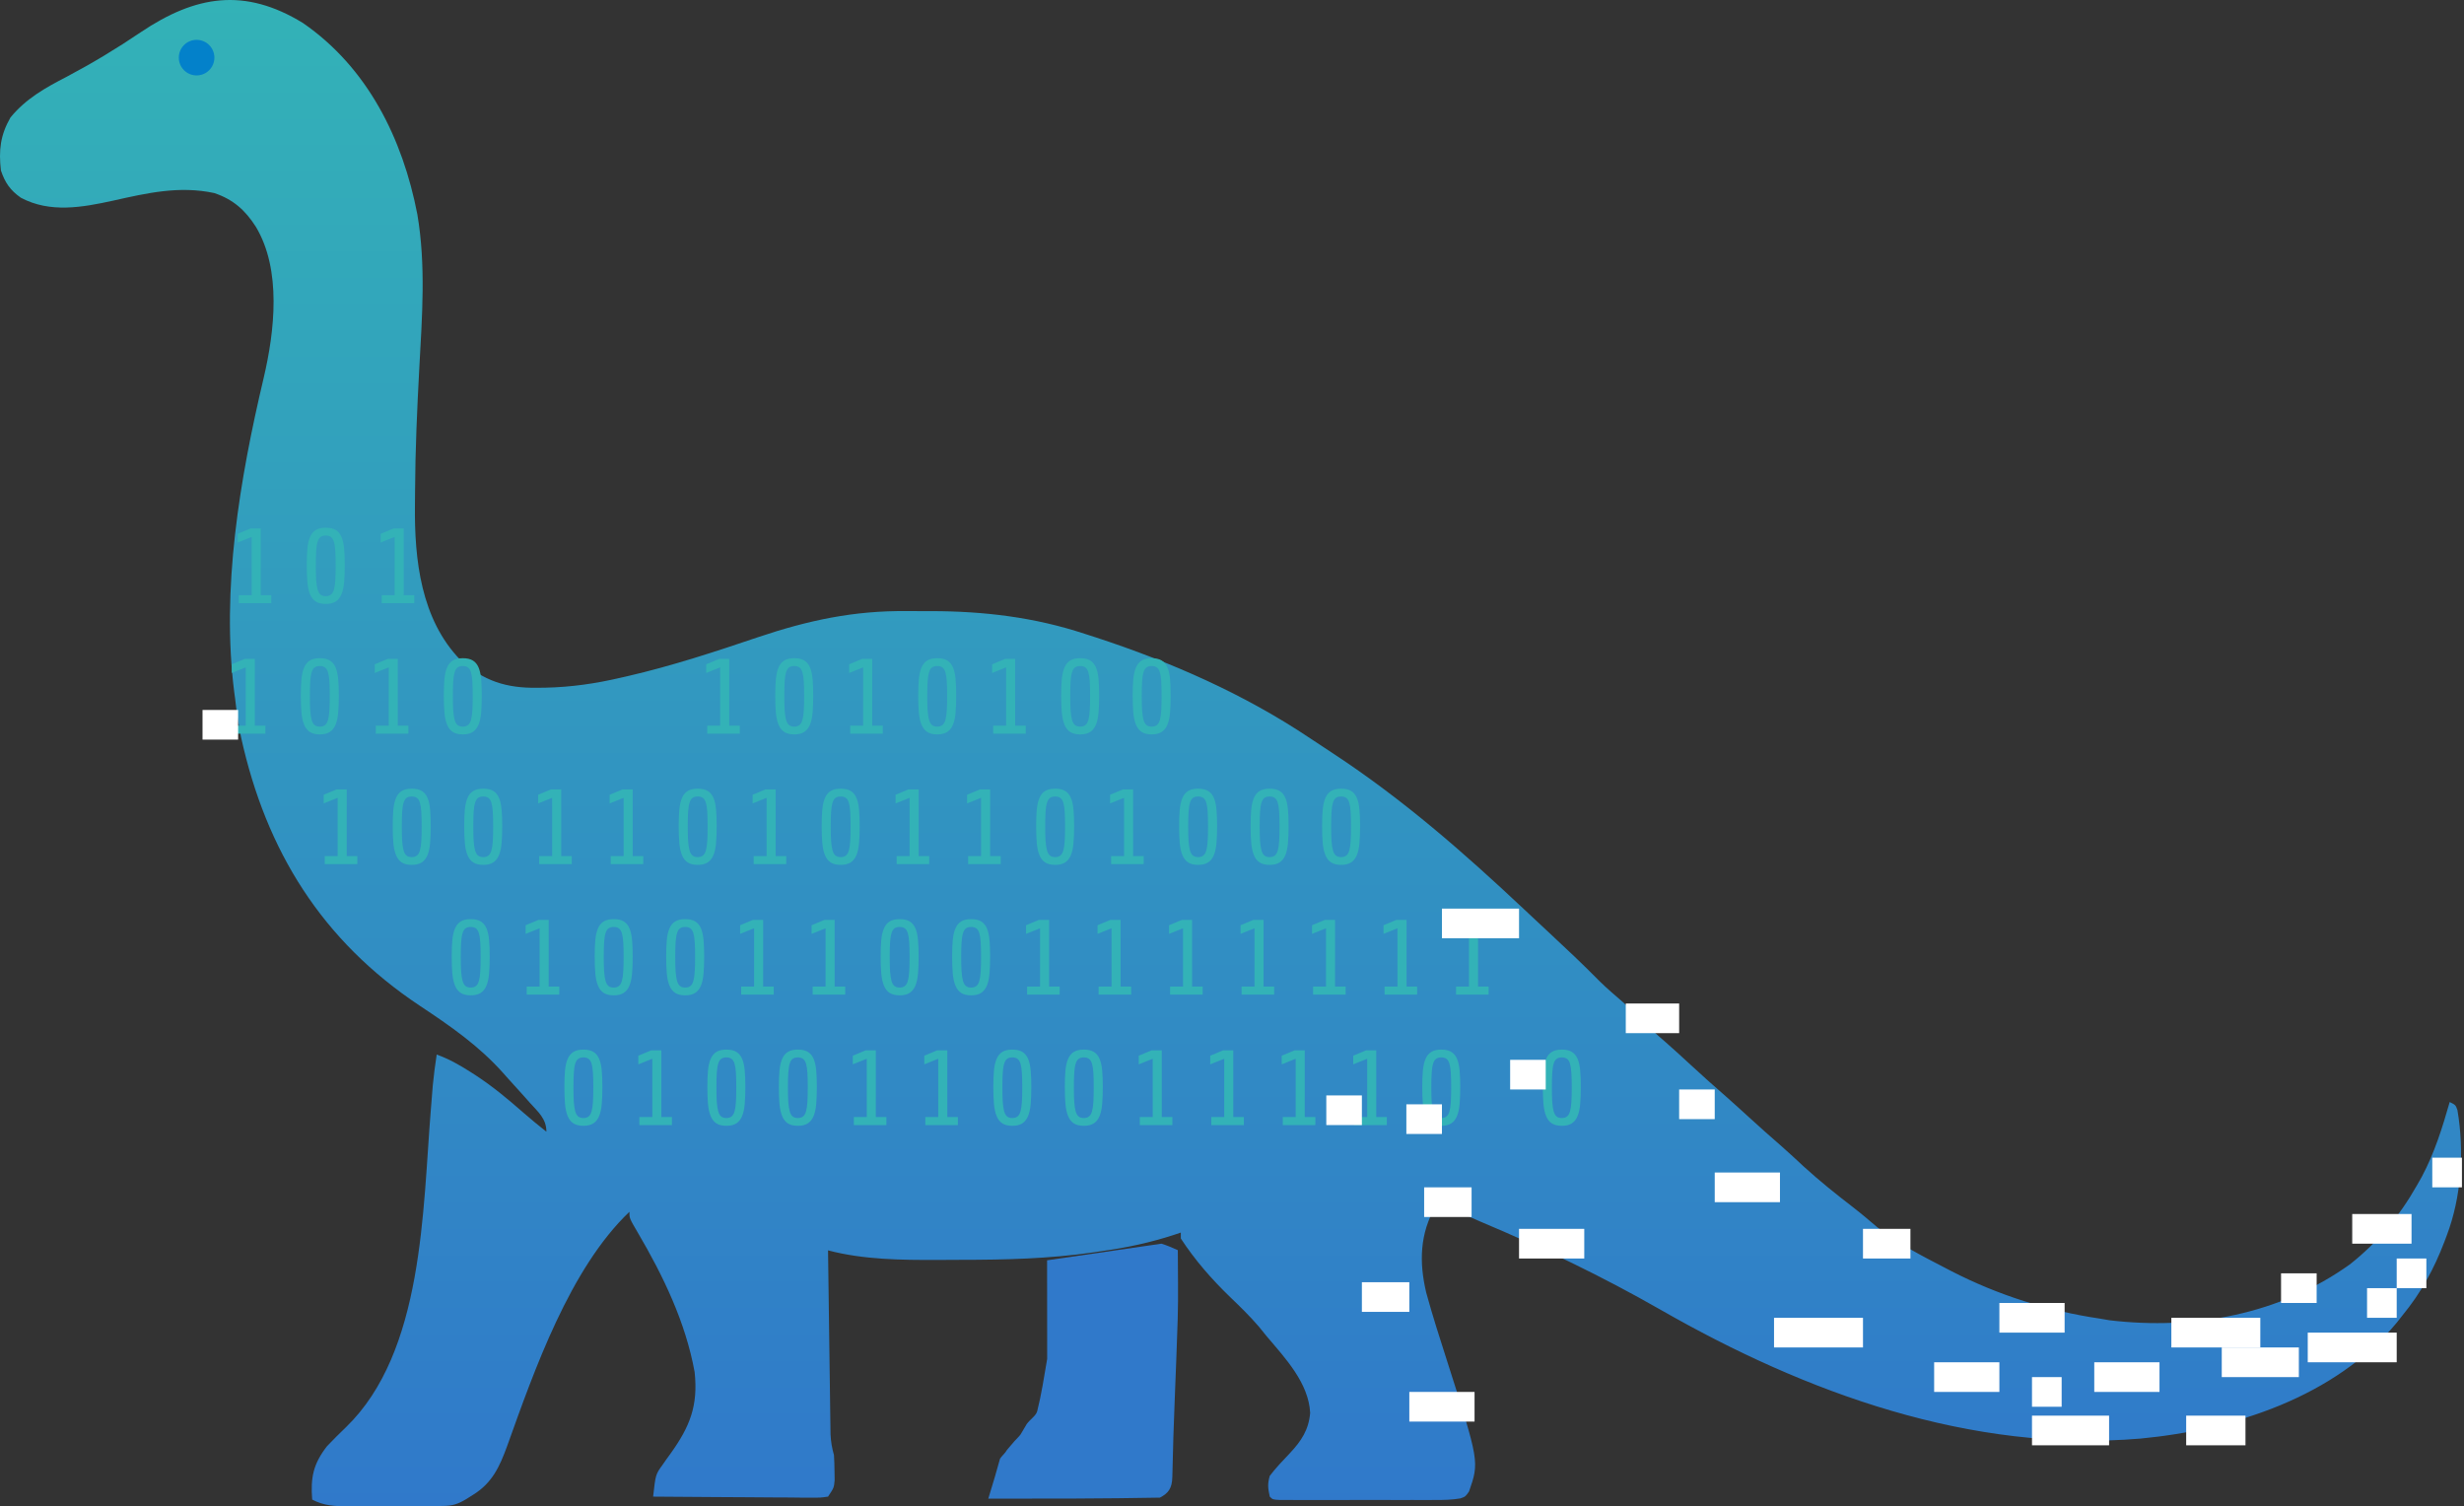 <svg width="831" height="508" viewBox="0 0 831 508" fill="none" xmlns="http://www.w3.org/2000/svg">
<rect x="0" y="0" width="831" height="508" fill="#333333" stroke="none"/>
<path d="M102.163 7.753C123.971 22.798 135.827 46.735 140.761 72.333C143.668 89.465 142.357 106.758 141.421 124.009C140.669 137.892 140.052 151.753 139.983 165.659C139.974 167.258 139.961 168.856 139.942 170.454C139.745 188.711 141.953 208.876 155.28 222.572C163.062 229.688 170.834 232.121 181.213 231.953C182.136 231.943 183.059 231.933 184.01 231.922C192.677 231.729 200.844 230.541 209.272 228.576C210.055 228.399 210.838 228.221 211.645 228.038C226.612 224.579 241.156 219.806 255.693 214.882C272.53 209.223 287.997 205.89 305.833 206.096C308.557 206.125 311.279 206.116 314.004 206.103C331.774 206.121 348.898 208.159 365.81 213.754C367.044 214.152 368.278 214.549 369.549 214.959C394.962 223.275 419.569 234.066 441.832 248.981C444.428 250.718 447.039 252.431 449.653 254.143C473.193 269.62 493.642 287.512 514.119 306.773C516.838 309.329 519.564 311.877 522.298 314.418C528.116 319.828 533.894 325.243 539.463 330.912C541.967 333.374 544.626 335.64 547.286 337.928C549.174 339.604 550.951 341.345 552.719 343.146C555.661 346.137 558.741 348.897 561.917 351.636C564.725 354.098 567.471 356.625 570.216 359.156C574.148 362.78 578.117 366.35 582.156 369.854C584.703 372.094 587.208 374.38 589.713 376.667C593.483 380.108 597.285 383.502 601.141 386.845C603.578 388.999 605.951 391.215 608.335 393.427C613.64 398.272 619.195 402.712 624.883 407.096C627.651 409.232 630.301 411.479 632.956 413.752C640.042 419.434 648.172 423.53 656.203 427.698C656.844 428.033 657.485 428.367 658.145 428.712C673.853 436.787 690.743 442.135 708.195 444.709C709.271 444.893 710.347 445.078 711.456 445.268C740.104 448.653 768.917 443.297 792.557 426.385C801.978 418.927 809.268 410.113 815.178 399.681C815.702 398.758 816.225 397.834 816.764 396.883C821.058 388.812 823.669 380.414 826.177 371.664C828.176 372.665 828.176 372.665 828.786 374.395C831.147 388.155 830.126 403.674 825.177 416.692C824.93 417.35 824.684 418.008 824.429 418.687C820.876 427.989 816.544 435.978 810.179 443.708C809.588 444.463 808.996 445.217 808.386 445.995C787.616 471.124 753.296 482.175 721.92 485.168C664.654 489.994 609.14 469.848 560.068 441.735C540.38 430.47 520.252 420.811 499.368 412.028C495.878 410.539 492.43 408.971 488.998 407.352C487.076 406.509 487.076 406.509 484.229 406.686C478.798 416.028 478.56 425.688 481.018 436.011C483.132 443.715 485.566 451.317 488.014 458.92C498.911 493.008 498.911 493.008 495.442 503.006C494.228 504.746 494.228 504.746 492.529 505.347C489.716 505.835 487.048 505.874 484.191 505.876C482.974 505.879 481.756 505.882 480.502 505.885C479.192 505.883 477.881 505.881 476.531 505.879C475.172 505.88 473.813 505.881 472.453 505.882C469.61 505.884 466.767 505.882 463.924 505.877C460.272 505.871 456.621 505.874 452.969 505.88C450.165 505.884 447.362 505.883 444.558 505.88C442.554 505.879 440.551 505.882 438.547 505.885C437.339 505.882 436.131 505.879 434.887 505.876C433.817 505.875 432.748 505.874 431.647 505.873C429.238 505.746 429.238 505.746 428.238 504.746C427.618 501.83 427.435 500.553 428.238 497.741C430.316 495.023 432.603 492.618 434.967 490.147C438.84 486.032 441.38 482.257 441.861 476.478C441.349 466.414 433.443 458.03 427.238 450.713C426.342 449.608 425.447 448.503 424.551 447.398C421.522 443.875 418.237 440.66 414.881 437.451C408.602 431.383 403.03 425.006 398.243 417.692C398.243 417.032 398.243 416.371 398.243 415.691C397.458 415.955 396.673 416.218 395.865 416.49C387.95 419.051 380.228 420.741 371.997 421.882C370.367 422.129 370.367 422.129 368.704 422.381C353.816 424.528 338.888 424.883 323.87 424.882C321.322 424.884 318.774 424.902 316.226 424.921C303.957 424.963 291.197 424.84 279.261 421.695C279.368 430.106 279.481 438.517 279.6 446.928C279.655 450.833 279.709 454.739 279.758 458.645C279.806 462.414 279.858 466.184 279.914 469.953C279.934 471.391 279.953 472.829 279.97 474.266C279.994 476.281 280.025 478.295 280.055 480.31C280.071 481.456 280.087 482.603 280.103 483.784C280.237 486.292 280.586 488.339 281.261 490.737C281.376 492.59 281.435 494.447 281.448 496.303C281.462 497.254 281.476 498.204 281.491 499.184C281.261 501.744 281.261 501.744 279.261 504.746C276.781 505.107 276.781 505.107 273.619 505.087C272.438 505.086 271.257 505.086 270.04 505.086C268.12 505.063 268.12 505.063 266.161 505.039C264.202 505.033 264.202 505.033 262.202 505.026C258.727 505.015 255.252 504.985 251.778 504.952C248.232 504.921 244.687 504.907 241.142 504.892C234.184 504.86 227.227 504.809 220.27 504.746C221.1 497.28 221.1 497.28 223.449 494.02C223.883 493.397 224.318 492.774 224.765 492.133C225.22 491.507 225.675 490.881 226.144 490.237C232.637 481.155 235.498 474.158 234.268 462.72C231.208 445.884 223.667 430.283 215.065 415.64C212.271 410.874 212.271 410.874 212.271 408.687C192.171 427.874 180.255 461.984 171.014 487.76C168.532 494.563 166.012 500.11 159.654 504.058C158.878 504.549 158.102 505.041 157.303 505.547C154.323 507.314 152.631 507.875 149.186 507.893C147.919 507.903 147.919 507.903 146.627 507.912C145.255 507.914 145.255 507.914 143.856 507.916C142.916 507.919 141.977 507.922 141.009 507.926C139.018 507.931 137.026 507.933 135.035 507.933C131.994 507.935 128.953 507.953 125.911 507.972C123.977 507.975 122.044 507.977 120.11 507.978C119.201 507.985 118.293 507.993 117.357 508C112.89 507.984 109.344 507.868 105.288 505.746C104.696 498.288 105.664 493.685 110.287 487.735C112.371 485.524 114.541 483.408 116.723 481.294C142.901 455.903 142.531 408.162 145.331 373.896C145.388 373.199 145.445 372.502 145.504 371.784C145.658 369.895 145.807 368.005 145.956 366.116C146.286 362.607 146.755 359.139 147.281 355.654C151.437 357.152 155.079 359.214 158.779 361.595C159.687 362.178 159.687 362.178 160.613 362.773C166.258 366.489 171.364 370.731 176.437 375.186C178.997 377.423 181.605 379.566 184.275 381.67C184.275 377.21 181.42 374.967 178.589 371.789C177.996 371.12 177.403 370.451 176.792 369.762C174.964 367.718 173.122 365.688 171.277 363.659C170.77 363.087 170.263 362.516 169.741 361.927C161.477 352.669 151.925 346.054 141.618 339.222C108.581 317.274 89.723 286.96 81.291 248.588C80.422 244.276 79.778 239.953 79.292 235.58C79.166 234.658 79.166 234.658 79.037 233.716C74.553 198.776 80.854 161.537 88.915 127.51C92.643 111.637 95.001 91.018 86.291 76.483C82.703 70.86 78.614 67.23 72.242 65.105C60.458 62.59 49.633 65.094 38.108 67.678C27.719 69.95 16.884 71.919 7.041 66.688C3.453 64.186 1.668 61.568 0.304 57.471C-0.474 50.687 0.119 45.563 3.526 39.628C8.745 33.257 15.265 29.623 22.488 25.889C31.115 21.32 39.342 16.374 47.422 10.895C65.995 -1.593 82.502 -4.279 102.163 7.753Z" fill="url(#paint0_linear_27_18)"/>
<path d="M339.236 489.578C339.535 489.002 339.829 488.813 340.181 488.326C340.531 487.838 340.823 487.648 341.176 487.162C341.529 486.675 341.821 486.484 342.174 485.997C342.884 485.185 343.531 484.667 344.195 483.774C344.885 482.496 345.56 481.594 346.245 480.309C347.485 478.593 349.411 477.498 349.818 475.883C351.229 470.285 352.112 464.507 353.167 458.293C353.138 446.842 353.138 435.895 353.138 425.044C366.267 423.141 378.792 421.326 391.72 419.436C393.621 420.024 395.118 420.688 397.227 421.624C397.227 429.187 397.424 437.077 397.186 444.949C396.651 462.643 395.708 480.323 395.381 498.02C395.307 502.032 393.984 503.615 391.187 505.083C372.46 505.436 353.807 505.436 333.304 505.436C335.016 499.821 336.149 496.106 337.266 491.956C337.91 491.002 338.571 490.484 339.236 489.578Z" fill="#3079CA"/>
<path d="M165.157 322.551C165.157 324.754 165.087 326.682 164.946 328.334C164.806 329.975 164.507 331.34 164.05 332.43C163.593 333.52 162.942 334.334 162.099 334.873C161.255 335.412 160.142 335.682 158.759 335.682C157.364 335.682 156.245 335.412 155.401 334.873C154.558 334.334 153.913 333.52 153.468 332.43C153.011 331.34 152.706 329.975 152.554 328.334C152.413 326.682 152.343 324.754 152.343 322.551C152.343 320.441 152.413 318.602 152.554 317.031C152.706 315.449 153.011 314.137 153.468 313.094C153.913 312.051 154.558 311.271 155.401 310.756C156.245 310.24 157.364 309.982 158.759 309.982C160.165 309.982 161.29 310.24 162.134 310.756C162.978 311.271 163.622 312.051 164.067 313.094C164.513 314.137 164.806 315.449 164.946 317.031C165.087 318.602 165.157 320.441 165.157 322.551ZM162.099 322.727C162.099 320.734 162.058 319.094 161.976 317.805C161.894 316.504 161.735 315.467 161.501 314.693C161.255 313.932 160.915 313.398 160.481 313.094C160.048 312.777 159.474 312.619 158.759 312.619C158.032 312.619 157.452 312.777 157.019 313.094C156.585 313.398 156.251 313.932 156.017 314.693C155.771 315.467 155.606 316.504 155.524 317.805C155.442 319.094 155.401 320.734 155.401 322.727C155.401 324.672 155.442 326.301 155.524 327.613C155.618 328.914 155.776 329.969 155.999 330.777C156.233 331.598 156.567 332.184 157.001 332.535C157.446 332.887 158.032 333.062 158.759 333.062C159.474 333.062 160.054 332.887 160.499 332.535C160.956 332.184 161.296 331.598 161.519 330.777C161.753 329.969 161.905 328.914 161.976 327.613C162.058 326.301 162.099 324.672 162.099 322.727ZM188.617 332.729V335.436H177.631V332.729H181.99V313.076L177.279 314.957V312.039L181.638 310.229H185.049V332.729H188.617ZM213.378 322.551C213.378 324.754 213.307 326.682 213.167 328.334C213.026 329.975 212.727 331.34 212.27 332.43C211.813 333.52 211.163 334.334 210.319 334.873C209.475 335.412 208.362 335.682 206.979 335.682C205.585 335.682 204.465 335.412 203.622 334.873C202.778 334.334 202.133 333.52 201.688 332.43C201.231 331.34 200.926 329.975 200.774 328.334C200.633 326.682 200.563 324.754 200.563 322.551C200.563 320.441 200.633 318.602 200.774 317.031C200.926 315.449 201.231 314.137 201.688 313.094C202.133 312.051 202.778 311.271 203.622 310.756C204.465 310.24 205.585 309.982 206.979 309.982C208.385 309.982 209.51 310.24 210.354 310.756C211.198 311.271 211.842 312.051 212.288 313.094C212.733 314.137 213.026 315.449 213.167 317.031C213.307 318.602 213.378 320.441 213.378 322.551ZM210.319 322.727C210.319 320.734 210.278 319.094 210.196 317.805C210.114 316.504 209.956 315.467 209.721 314.693C209.475 313.932 209.135 313.398 208.702 313.094C208.268 312.777 207.694 312.619 206.979 312.619C206.253 312.619 205.672 312.777 205.239 313.094C204.805 313.398 204.471 313.932 204.237 314.693C203.991 315.467 203.827 316.504 203.745 317.805C203.663 319.094 203.622 320.734 203.622 322.727C203.622 324.672 203.663 326.301 203.745 327.613C203.838 328.914 203.997 329.969 204.219 330.777C204.454 331.598 204.788 332.184 205.221 332.535C205.667 332.887 206.253 333.062 206.979 333.062C207.694 333.062 208.274 332.887 208.719 332.535C209.176 332.184 209.516 331.598 209.739 330.777C209.973 329.969 210.126 328.914 210.196 327.613C210.278 326.301 210.319 324.672 210.319 322.727ZM237.488 322.551C237.488 324.754 237.417 326.682 237.277 328.334C237.136 329.975 236.837 331.34 236.38 332.43C235.923 333.52 235.273 334.334 234.429 334.873C233.585 335.412 232.472 335.682 231.089 335.682C229.695 335.682 228.576 335.412 227.732 334.873C226.888 334.334 226.244 333.52 225.798 332.43C225.341 331.34 225.037 329.975 224.884 328.334C224.744 326.682 224.673 324.754 224.673 322.551C224.673 320.441 224.744 318.602 224.884 317.031C225.037 315.449 225.341 314.137 225.798 313.094C226.244 312.051 226.888 311.271 227.732 310.756C228.576 310.24 229.695 309.982 231.089 309.982C232.496 309.982 233.621 310.24 234.464 310.756C235.308 311.271 235.953 312.051 236.398 313.094C236.843 314.137 237.136 315.449 237.277 317.031C237.417 318.602 237.488 320.441 237.488 322.551ZM234.429 322.727C234.429 320.734 234.388 319.094 234.306 317.805C234.224 316.504 234.066 315.467 233.831 314.693C233.585 313.932 233.246 313.398 232.812 313.094C232.378 312.777 231.804 312.619 231.089 312.619C230.363 312.619 229.783 312.777 229.349 313.094C228.915 313.398 228.581 313.932 228.347 314.693C228.101 315.467 227.937 316.504 227.855 317.805C227.773 319.094 227.732 320.734 227.732 322.727C227.732 324.672 227.773 326.301 227.855 327.613C227.949 328.914 228.107 329.969 228.329 330.777C228.564 331.598 228.898 332.184 229.331 332.535C229.777 332.887 230.363 333.062 231.089 333.062C231.804 333.062 232.384 332.887 232.829 332.535C233.287 332.184 233.626 331.598 233.849 330.777C234.083 329.969 234.236 328.914 234.306 327.613C234.388 326.301 234.429 324.672 234.429 322.727ZM260.947 332.729V335.436H249.961V332.729H254.321V313.076L249.61 314.957V312.039L253.969 310.229H257.379V332.729H260.947ZM285.058 332.729V335.436H274.071V332.729H278.431V313.076L273.72 314.957V312.039L278.079 310.229H281.489V332.729H285.058ZM309.818 322.551C309.818 324.754 309.748 326.682 309.607 328.334C309.467 329.975 309.168 331.34 308.711 332.43C308.254 333.52 307.603 334.334 306.76 334.873C305.916 335.412 304.803 335.682 303.42 335.682C302.025 335.682 300.906 335.412 300.062 334.873C299.219 334.334 298.574 333.52 298.129 332.43C297.672 331.34 297.367 329.975 297.215 328.334C297.074 326.682 297.004 324.754 297.004 322.551C297.004 320.441 297.074 318.602 297.215 317.031C297.367 315.449 297.672 314.137 298.129 313.094C298.574 312.051 299.219 311.271 300.062 310.756C300.906 310.24 302.025 309.982 303.42 309.982C304.826 309.982 305.951 310.24 306.795 310.756C307.638 311.271 308.283 312.051 308.728 313.094C309.174 314.137 309.467 315.449 309.607 317.031C309.748 318.602 309.818 320.441 309.818 322.551ZM306.76 322.727C306.76 320.734 306.719 319.094 306.637 317.805C306.554 316.504 306.396 315.467 306.162 314.693C305.916 313.932 305.576 313.398 305.142 313.094C304.709 312.777 304.135 312.619 303.42 312.619C302.693 312.619 302.113 312.777 301.679 313.094C301.246 313.398 300.912 313.932 300.678 314.693C300.431 315.467 300.267 316.504 300.185 317.805C300.103 319.094 300.062 320.734 300.062 322.727C300.062 324.672 300.103 326.301 300.185 327.613C300.279 328.914 300.437 329.969 300.66 330.777C300.894 331.598 301.228 332.184 301.662 332.535C302.107 332.887 302.693 333.062 303.42 333.062C304.135 333.062 304.715 332.887 305.16 332.535C305.617 332.184 305.957 331.598 306.179 330.777C306.414 329.969 306.566 328.914 306.637 327.613C306.719 326.301 306.76 324.672 306.76 322.727ZM333.928 322.551C333.928 324.754 333.858 326.682 333.717 328.334C333.577 329.975 333.278 331.34 332.821 332.43C332.364 333.52 331.713 334.334 330.87 334.873C330.026 335.412 328.913 335.682 327.53 335.682C326.135 335.682 325.016 335.412 324.172 334.873C323.329 334.334 322.684 333.52 322.239 332.43C321.782 331.34 321.477 329.975 321.325 328.334C321.184 326.682 321.114 324.754 321.114 322.551C321.114 320.441 321.184 318.602 321.325 317.031C321.477 315.449 321.782 314.137 322.239 313.094C322.684 312.051 323.329 311.271 324.172 310.756C325.016 310.24 326.135 309.982 327.53 309.982C328.936 309.982 330.061 310.24 330.905 310.756C331.749 311.271 332.393 312.051 332.838 313.094C333.284 314.137 333.577 315.449 333.717 317.031C333.858 318.602 333.928 320.441 333.928 322.551ZM330.87 322.727C330.87 320.734 330.829 319.094 330.747 317.805C330.665 316.504 330.506 315.467 330.272 314.693C330.026 313.932 329.686 313.398 329.253 313.094C328.819 312.777 328.245 312.619 327.53 312.619C326.803 312.619 326.223 312.777 325.79 313.094C325.356 313.398 325.022 313.932 324.788 314.693C324.542 315.467 324.378 316.504 324.296 317.805C324.213 319.094 324.172 320.734 324.172 322.727C324.172 324.672 324.213 326.301 324.296 327.613C324.389 328.914 324.547 329.969 324.77 330.777C325.004 331.598 325.338 332.184 325.772 332.535C326.217 332.887 326.803 333.062 327.53 333.062C328.245 333.062 328.825 332.887 329.27 332.535C329.727 332.184 330.067 331.598 330.29 330.777C330.524 329.969 330.676 328.914 330.747 327.613C330.829 326.301 330.87 324.672 330.87 322.727ZM357.388 332.729V335.436H346.402V332.729H350.761V313.076L346.05 314.957V312.039L350.41 310.229H353.82V332.729H357.388ZM381.498 332.729V335.436H370.512V332.729H374.871V313.076L370.16 314.957V312.039L374.52 310.229H377.93V332.729H381.498ZM405.608 332.729V335.436H394.622V332.729H398.981V313.076L394.271 314.957V312.039L398.63 310.229H402.04V332.729H405.608ZM429.719 332.729V335.436H418.732V332.729H423.092V313.076L418.381 314.957V312.039L422.74 310.229H426.15V332.729H429.719ZM453.829 332.729V335.436H442.842V332.729H447.202V313.076L442.491 314.957V312.039L446.85 310.229H450.26V332.729H453.829ZM477.939 332.729V335.436H466.953V332.729H471.312V313.076L466.601 314.957V312.039L470.96 310.229H474.371V332.729H477.939ZM502.049 332.729V335.436H491.063V332.729H495.422V313.076L490.711 314.957V312.039L495.07 310.229H498.481V332.729H502.049Z" fill="#33B2B7"/>
<path d="M120.507 288.729V291.436H109.521V288.729H113.88V269.076L109.169 270.957V268.039L113.528 266.229H116.938V288.729H120.507ZM145.267 278.551C145.267 280.754 145.197 282.682 145.056 284.334C144.916 285.975 144.617 287.34 144.16 288.43C143.703 289.52 143.053 290.334 142.209 290.873C141.365 291.412 140.252 291.682 138.869 291.682C137.474 291.682 136.355 291.412 135.512 290.873C134.668 290.334 134.023 289.52 133.578 288.43C133.121 287.34 132.816 285.975 132.664 284.334C132.523 282.682 132.453 280.754 132.453 278.551C132.453 276.441 132.523 274.602 132.664 273.031C132.816 271.449 133.121 270.137 133.578 269.094C134.023 268.051 134.668 267.271 135.512 266.756C136.355 266.24 137.474 265.982 138.869 265.982C140.275 265.982 141.4 266.24 142.244 266.756C143.088 267.271 143.732 268.051 144.178 269.094C144.623 270.137 144.916 271.449 145.056 273.031C145.197 274.602 145.267 276.441 145.267 278.551ZM142.209 278.727C142.209 276.734 142.168 275.094 142.086 273.805C142.004 272.504 141.846 271.467 141.611 270.693C141.365 269.932 141.025 269.398 140.592 269.094C140.158 268.777 139.584 268.619 138.869 268.619C138.142 268.619 137.562 268.777 137.129 269.094C136.695 269.398 136.361 269.932 136.127 270.693C135.881 271.467 135.717 272.504 135.635 273.805C135.553 275.094 135.512 276.734 135.512 278.727C135.512 280.672 135.553 282.301 135.635 283.613C135.728 284.914 135.887 285.969 136.109 286.777C136.344 287.598 136.678 288.184 137.111 288.535C137.556 288.887 138.142 289.062 138.869 289.062C139.584 289.062 140.164 288.887 140.609 288.535C141.066 288.184 141.406 287.598 141.629 286.777C141.863 285.969 142.015 284.914 142.086 283.613C142.168 282.301 142.209 280.672 142.209 278.727ZM169.378 278.551C169.378 280.754 169.307 282.682 169.167 284.334C169.026 285.975 168.727 287.34 168.27 288.43C167.813 289.52 167.163 290.334 166.319 290.873C165.475 291.412 164.362 291.682 162.979 291.682C161.585 291.682 160.465 291.412 159.622 290.873C158.778 290.334 158.133 289.52 157.688 288.43C157.231 287.34 156.926 285.975 156.774 284.334C156.633 282.682 156.563 280.754 156.563 278.551C156.563 276.441 156.633 274.602 156.774 273.031C156.926 271.449 157.231 270.137 157.688 269.094C158.133 268.051 158.778 267.271 159.622 266.756C160.465 266.24 161.585 265.982 162.979 265.982C164.385 265.982 165.51 266.24 166.354 266.756C167.198 267.271 167.842 268.051 168.288 269.094C168.733 270.137 169.026 271.449 169.167 273.031C169.307 274.602 169.378 276.441 169.378 278.551ZM166.319 278.727C166.319 276.734 166.278 275.094 166.196 273.805C166.114 272.504 165.956 271.467 165.721 270.693C165.475 269.932 165.135 269.398 164.702 269.094C164.268 268.777 163.694 268.619 162.979 268.619C162.253 268.619 161.672 268.777 161.239 269.094C160.805 269.398 160.471 269.932 160.237 270.693C159.991 271.467 159.827 272.504 159.745 273.805C159.663 275.094 159.622 276.734 159.622 278.727C159.622 280.672 159.663 282.301 159.745 283.613C159.838 284.914 159.997 285.969 160.219 286.777C160.454 287.598 160.788 288.184 161.221 288.535C161.667 288.887 162.253 289.062 162.979 289.062C163.694 289.062 164.274 288.887 164.719 288.535C165.176 288.184 165.516 287.598 165.739 286.777C165.973 285.969 166.126 284.914 166.196 283.613C166.278 282.301 166.319 280.672 166.319 278.727ZM192.837 288.729V291.436H181.851V288.729H186.21V269.076L181.499 270.957V268.039L185.859 266.229H189.269V288.729H192.837ZM216.947 288.729V291.436H205.961V288.729H210.321V269.076L205.61 270.957V268.039L209.969 266.229H213.379V288.729H216.947ZM241.708 278.551C241.708 280.754 241.638 282.682 241.497 284.334C241.356 285.975 241.058 287.34 240.601 288.43C240.144 289.52 239.493 290.334 238.649 290.873C237.806 291.412 236.692 291.682 235.31 291.682C233.915 291.682 232.796 291.412 231.952 290.873C231.108 290.334 230.464 289.52 230.019 288.43C229.562 287.34 229.257 285.975 229.104 284.334C228.964 282.682 228.894 280.754 228.894 278.551C228.894 276.441 228.964 274.602 229.104 273.031C229.257 271.449 229.562 270.137 230.019 269.094C230.464 268.051 231.108 267.271 231.952 266.756C232.796 266.24 233.915 265.982 235.31 265.982C236.716 265.982 237.841 266.24 238.685 266.756C239.528 267.271 240.173 268.051 240.618 269.094C241.063 270.137 241.356 271.449 241.497 273.031C241.638 274.602 241.708 276.441 241.708 278.551ZM238.649 278.727C238.649 276.734 238.608 275.094 238.526 273.805C238.444 272.504 238.286 271.467 238.052 270.693C237.806 269.932 237.466 269.398 237.032 269.094C236.599 268.777 236.024 268.619 235.31 268.619C234.583 268.619 234.003 268.777 233.569 269.094C233.136 269.398 232.802 269.932 232.567 270.693C232.321 271.467 232.157 272.504 232.075 273.805C231.993 275.094 231.952 276.734 231.952 278.727C231.952 280.672 231.993 282.301 232.075 283.613C232.169 284.914 232.327 285.969 232.55 286.777C232.784 287.598 233.118 288.184 233.552 288.535C233.997 288.887 234.583 289.062 235.31 289.062C236.024 289.062 236.604 288.887 237.05 288.535C237.507 288.184 237.847 287.598 238.069 286.777C238.304 285.969 238.456 284.914 238.526 283.613C238.608 282.301 238.649 280.672 238.649 278.727ZM265.168 288.729V291.436H254.181V288.729H258.541V269.076L253.83 270.957V268.039L258.189 266.229H261.599V288.729H265.168ZM289.928 278.551C289.928 280.754 289.858 282.682 289.717 284.334C289.577 285.975 289.278 287.34 288.821 288.43C288.364 289.52 287.713 290.334 286.87 290.873C286.026 291.412 284.913 291.682 283.53 291.682C282.135 291.682 281.016 291.412 280.172 290.873C279.329 290.334 278.684 289.52 278.239 288.43C277.782 287.34 277.477 285.975 277.325 284.334C277.184 282.682 277.114 280.754 277.114 278.551C277.114 276.441 277.184 274.602 277.325 273.031C277.477 271.449 277.782 270.137 278.239 269.094C278.684 268.051 279.329 267.271 280.172 266.756C281.016 266.24 282.135 265.982 283.53 265.982C284.936 265.982 286.061 266.24 286.905 266.756C287.749 267.271 288.393 268.051 288.838 269.094C289.284 270.137 289.577 271.449 289.717 273.031C289.858 274.602 289.928 276.441 289.928 278.551ZM286.87 278.727C286.87 276.734 286.829 275.094 286.747 273.805C286.665 272.504 286.506 271.467 286.272 270.693C286.026 269.932 285.686 269.398 285.253 269.094C284.819 268.777 284.245 268.619 283.53 268.619C282.803 268.619 282.223 268.777 281.79 269.094C281.356 269.398 281.022 269.932 280.788 270.693C280.542 271.467 280.378 272.504 280.296 273.805C280.213 275.094 280.172 276.734 280.172 278.727C280.172 280.672 280.213 282.301 280.296 283.613C280.389 284.914 280.547 285.969 280.77 286.777C281.004 287.598 281.338 288.184 281.772 288.535C282.217 288.887 282.803 289.062 283.53 289.062C284.245 289.062 284.825 288.887 285.27 288.535C285.727 288.184 286.067 287.598 286.29 286.777C286.524 285.969 286.676 284.914 286.747 283.613C286.829 282.301 286.87 280.672 286.87 278.727ZM313.388 288.729V291.436H302.402V288.729H306.761V269.076L302.05 270.957V268.039L306.41 266.229H309.82V288.729H313.388ZM337.498 288.729V291.436H326.512V288.729H330.871V269.076L326.16 270.957V268.039L330.52 266.229H333.93V288.729H337.498ZM362.259 278.551C362.259 280.754 362.188 282.682 362.048 284.334C361.907 285.975 361.608 287.34 361.151 288.43C360.694 289.52 360.044 290.334 359.2 290.873C358.356 291.412 357.243 291.682 355.86 291.682C354.466 291.682 353.347 291.412 352.503 290.873C351.659 290.334 351.015 289.52 350.569 288.43C350.112 287.34 349.808 285.975 349.655 284.334C349.515 282.682 349.444 280.754 349.444 278.551C349.444 276.441 349.515 274.602 349.655 273.031C349.808 271.449 350.112 270.137 350.569 269.094C351.015 268.051 351.659 267.271 352.503 266.756C353.347 266.24 354.466 265.982 355.86 265.982C357.267 265.982 358.392 266.24 359.235 266.756C360.079 267.271 360.724 268.051 361.169 269.094C361.614 270.137 361.907 271.449 362.048 273.031C362.188 274.602 362.259 276.441 362.259 278.551ZM359.2 278.727C359.2 276.734 359.159 275.094 359.077 273.805C358.995 272.504 358.837 271.467 358.603 270.693C358.356 269.932 358.017 269.398 357.583 269.094C357.149 268.777 356.575 268.619 355.86 268.619C355.134 268.619 354.554 268.777 354.12 269.094C353.687 269.398 353.353 269.932 353.118 270.693C352.872 271.467 352.708 272.504 352.626 273.805C352.544 275.094 352.503 276.734 352.503 278.727C352.503 280.672 352.544 282.301 352.626 283.613C352.72 284.914 352.878 285.969 353.101 286.777C353.335 287.598 353.669 288.184 354.103 288.535C354.548 288.887 355.134 289.062 355.86 289.062C356.575 289.062 357.155 288.887 357.601 288.535C358.058 288.184 358.397 287.598 358.62 286.777C358.854 285.969 359.007 284.914 359.077 283.613C359.159 282.301 359.2 280.672 359.2 278.727ZM385.719 288.729V291.436H374.732V288.729H379.092V269.076L374.381 270.957V268.039L378.74 266.229H382.15V288.729H385.719ZM410.479 278.551C410.479 280.754 410.409 282.682 410.268 284.334C410.128 285.975 409.829 287.34 409.372 288.43C408.915 289.52 408.264 290.334 407.421 290.873C406.577 291.412 405.463 291.682 404.081 291.682C402.686 291.682 401.567 291.412 400.723 290.873C399.879 290.334 399.235 289.52 398.79 288.43C398.333 287.34 398.028 285.975 397.876 284.334C397.735 282.682 397.665 280.754 397.665 278.551C397.665 276.441 397.735 274.602 397.876 273.031C398.028 271.449 398.333 270.137 398.79 269.094C399.235 268.051 399.879 267.271 400.723 266.756C401.567 266.24 402.686 265.982 404.081 265.982C405.487 265.982 406.612 266.24 407.456 266.756C408.299 267.271 408.944 268.051 409.389 269.094C409.835 270.137 410.128 271.449 410.268 273.031C410.409 274.602 410.479 276.441 410.479 278.551ZM407.421 278.727C407.421 276.734 407.379 275.094 407.297 273.805C407.215 272.504 407.057 271.467 406.823 270.693C406.577 269.932 406.237 269.398 405.803 269.094C405.37 268.777 404.796 268.619 404.081 268.619C403.354 268.619 402.774 268.777 402.34 269.094C401.907 269.398 401.573 269.932 401.338 270.693C401.092 271.467 400.928 272.504 400.846 273.805C400.764 275.094 400.723 276.734 400.723 278.727C400.723 280.672 400.764 282.301 400.846 283.613C400.94 284.914 401.098 285.969 401.321 286.777C401.555 287.598 401.889 288.184 402.323 288.535C402.768 288.887 403.354 289.062 404.081 289.062C404.796 289.062 405.376 288.887 405.821 288.535C406.278 288.184 406.618 287.598 406.84 286.777C407.075 285.969 407.227 284.914 407.297 283.613C407.379 282.301 407.421 280.672 407.421 278.727ZM434.589 278.551C434.589 280.754 434.519 282.682 434.378 284.334C434.238 285.975 433.939 287.34 433.482 288.43C433.025 289.52 432.374 290.334 431.531 290.873C430.687 291.412 429.574 291.682 428.191 291.682C426.796 291.682 425.677 291.412 424.833 290.873C423.99 290.334 423.345 289.52 422.9 288.43C422.443 287.34 422.138 285.975 421.986 284.334C421.845 282.682 421.775 280.754 421.775 278.551C421.775 276.441 421.845 274.602 421.986 273.031C422.138 271.449 422.443 270.137 422.9 269.094C423.345 268.051 423.99 267.271 424.833 266.756C425.677 266.24 426.796 265.982 428.191 265.982C429.597 265.982 430.722 266.24 431.566 266.756C432.41 267.271 433.054 268.051 433.499 269.094C433.945 270.137 434.238 271.449 434.378 273.031C434.519 274.602 434.589 276.441 434.589 278.551ZM431.531 278.727C431.531 276.734 431.49 275.094 431.408 273.805C431.326 272.504 431.167 271.467 430.933 270.693C430.687 269.932 430.347 269.398 429.913 269.094C429.48 268.777 428.906 268.619 428.191 268.619C427.464 268.619 426.884 268.777 426.451 269.094C426.017 269.398 425.683 269.932 425.449 270.693C425.203 271.467 425.038 272.504 424.956 273.805C424.874 275.094 424.833 276.734 424.833 278.727C424.833 280.672 424.874 282.301 424.956 283.613C425.05 284.914 425.208 285.969 425.431 286.777C425.665 287.598 425.999 288.184 426.433 288.535C426.878 288.887 427.464 289.062 428.191 289.062C428.906 289.062 429.486 288.887 429.931 288.535C430.388 288.184 430.728 287.598 430.951 286.777C431.185 285.969 431.337 284.914 431.408 283.613C431.49 282.301 431.531 280.672 431.531 278.727ZM458.699 278.551C458.699 280.754 458.629 282.682 458.488 284.334C458.348 285.975 458.049 287.34 457.592 288.43C457.135 289.52 456.485 290.334 455.641 290.873C454.797 291.412 453.684 291.682 452.301 291.682C450.906 291.682 449.787 291.412 448.944 290.873C448.1 290.334 447.455 289.52 447.01 288.43C446.553 287.34 446.248 285.975 446.096 284.334C445.955 282.682 445.885 280.754 445.885 278.551C445.885 276.441 445.955 274.602 446.096 273.031C446.248 271.449 446.553 270.137 447.01 269.094C447.455 268.051 448.1 267.271 448.944 266.756C449.787 266.24 450.906 265.982 452.301 265.982C453.707 265.982 454.832 266.24 455.676 266.756C456.52 267.271 457.164 268.051 457.61 269.094C458.055 270.137 458.348 271.449 458.488 273.031C458.629 274.602 458.699 276.441 458.699 278.551ZM455.641 278.727C455.641 276.734 455.6 275.094 455.518 273.805C455.436 272.504 455.278 271.467 455.043 270.693C454.797 269.932 454.457 269.398 454.024 269.094C453.59 268.777 453.016 268.619 452.301 268.619C451.574 268.619 450.994 268.777 450.561 269.094C450.127 269.398 449.793 269.932 449.559 270.693C449.313 271.467 449.149 272.504 449.067 273.805C448.985 275.094 448.944 276.734 448.944 278.727C448.944 280.672 448.985 282.301 449.067 283.613C449.16 284.914 449.319 285.969 449.541 286.777C449.776 287.598 450.11 288.184 450.543 288.535C450.988 288.887 451.574 289.062 452.301 289.062C453.016 289.062 453.596 288.887 454.041 288.535C454.498 288.184 454.838 287.598 455.061 286.777C455.295 285.969 455.447 284.914 455.518 283.613C455.6 282.301 455.641 280.672 455.641 278.727Z" fill="#33B2B7"/>
<path d="M249.507 244.729V247.436H238.521V244.729H242.88V225.076L238.169 226.957V224.039L242.528 222.229H245.938V244.729H249.507ZM274.267 234.551C274.267 236.754 274.197 238.682 274.056 240.334C273.916 241.975 273.617 243.34 273.16 244.43C272.703 245.52 272.053 246.334 271.209 246.873C270.365 247.412 269.252 247.682 267.869 247.682C266.474 247.682 265.355 247.412 264.512 246.873C263.668 246.334 263.023 245.52 262.578 244.43C262.121 243.34 261.816 241.975 261.664 240.334C261.523 238.682 261.453 236.754 261.453 234.551C261.453 232.441 261.523 230.602 261.664 229.031C261.816 227.449 262.121 226.137 262.578 225.094C263.023 224.051 263.668 223.271 264.512 222.756C265.355 222.24 266.474 221.982 267.869 221.982C269.275 221.982 270.4 222.24 271.244 222.756C272.088 223.271 272.732 224.051 273.178 225.094C273.623 226.137 273.916 227.449 274.056 229.031C274.197 230.602 274.267 232.441 274.267 234.551ZM271.209 234.727C271.209 232.734 271.168 231.094 271.086 229.805C271.004 228.504 270.846 227.467 270.611 226.693C270.365 225.932 270.025 225.398 269.592 225.094C269.158 224.777 268.584 224.619 267.869 224.619C267.142 224.619 266.562 224.777 266.129 225.094C265.695 225.398 265.361 225.932 265.127 226.693C264.881 227.467 264.717 228.504 264.635 229.805C264.553 231.094 264.512 232.734 264.512 234.727C264.512 236.672 264.553 238.301 264.635 239.613C264.728 240.914 264.887 241.969 265.109 242.777C265.344 243.598 265.678 244.184 266.111 244.535C266.556 244.887 267.142 245.062 267.869 245.062C268.584 245.062 269.164 244.887 269.609 244.535C270.066 244.184 270.406 243.598 270.629 242.777C270.863 241.969 271.015 240.914 271.086 239.613C271.168 238.301 271.209 236.672 271.209 234.727ZM297.727 244.729V247.436H286.741V244.729H291.1V225.076L286.389 226.957V224.039L290.749 222.229H294.159V244.729H297.727ZM322.488 234.551C322.488 236.754 322.417 238.682 322.277 240.334C322.136 241.975 321.837 243.34 321.38 244.43C320.923 245.52 320.273 246.334 319.429 246.873C318.585 247.412 317.472 247.682 316.089 247.682C314.695 247.682 313.576 247.412 312.732 246.873C311.888 246.334 311.244 245.52 310.798 244.43C310.341 243.34 310.037 241.975 309.884 240.334C309.744 238.682 309.673 236.754 309.673 234.551C309.673 232.441 309.744 230.602 309.884 229.031C310.037 227.449 310.341 226.137 310.798 225.094C311.244 224.051 311.888 223.271 312.732 222.756C313.576 222.24 314.695 221.982 316.089 221.982C317.496 221.982 318.621 222.24 319.464 222.756C320.308 223.271 320.953 224.051 321.398 225.094C321.843 226.137 322.136 227.449 322.277 229.031C322.417 230.602 322.488 232.441 322.488 234.551ZM319.429 234.727C319.429 232.734 319.388 231.094 319.306 229.805C319.224 228.504 319.066 227.467 318.831 226.693C318.585 225.932 318.246 225.398 317.812 225.094C317.378 224.777 316.804 224.619 316.089 224.619C315.363 224.619 314.783 224.777 314.349 225.094C313.915 225.398 313.581 225.932 313.347 226.693C313.101 227.467 312.937 228.504 312.855 229.805C312.773 231.094 312.732 232.734 312.732 234.727C312.732 236.672 312.773 238.301 312.855 239.613C312.949 240.914 313.107 241.969 313.329 242.777C313.564 243.598 313.898 244.184 314.331 244.535C314.777 244.887 315.363 245.062 316.089 245.062C316.804 245.062 317.384 244.887 317.829 244.535C318.287 244.184 318.626 243.598 318.849 242.777C319.083 241.969 319.236 240.914 319.306 239.613C319.388 238.301 319.429 236.672 319.429 234.727ZM345.947 244.729V247.436H334.961V244.729H339.321V225.076L334.61 226.957V224.039L338.969 222.229H342.379V244.729H345.947ZM370.708 234.551C370.708 236.754 370.638 238.682 370.497 240.334C370.356 241.975 370.058 243.34 369.601 244.43C369.144 245.52 368.493 246.334 367.649 246.873C366.806 247.412 365.692 247.682 364.31 247.682C362.915 247.682 361.796 247.412 360.952 246.873C360.108 246.334 359.464 245.52 359.019 244.43C358.562 243.34 358.257 241.975 358.104 240.334C357.964 238.682 357.894 236.754 357.894 234.551C357.894 232.441 357.964 230.602 358.104 229.031C358.257 227.449 358.562 226.137 359.019 225.094C359.464 224.051 360.108 223.271 360.952 222.756C361.796 222.24 362.915 221.982 364.31 221.982C365.716 221.982 366.841 222.24 367.685 222.756C368.528 223.271 369.173 224.051 369.618 225.094C370.063 226.137 370.356 227.449 370.497 229.031C370.638 230.602 370.708 232.441 370.708 234.551ZM367.649 234.727C367.649 232.734 367.608 231.094 367.526 229.805C367.444 228.504 367.286 227.467 367.052 226.693C366.806 225.932 366.466 225.398 366.032 225.094C365.599 224.777 365.024 224.619 364.31 224.619C363.583 224.619 363.003 224.777 362.569 225.094C362.136 225.398 361.802 225.932 361.567 226.693C361.321 227.467 361.157 228.504 361.075 229.805C360.993 231.094 360.952 232.734 360.952 234.727C360.952 236.672 360.993 238.301 361.075 239.613C361.169 240.914 361.327 241.969 361.55 242.777C361.784 243.598 362.118 244.184 362.552 244.535C362.997 244.887 363.583 245.062 364.31 245.062C365.024 245.062 365.604 244.887 366.05 244.535C366.507 244.184 366.847 243.598 367.069 242.777C367.304 241.969 367.456 240.914 367.526 239.613C367.608 238.301 367.649 236.672 367.649 234.727ZM394.818 234.551C394.818 236.754 394.748 238.682 394.607 240.334C394.467 241.975 394.168 243.34 393.711 244.43C393.254 245.52 392.603 246.334 391.76 246.873C390.916 247.412 389.803 247.682 388.42 247.682C387.025 247.682 385.906 247.412 385.062 246.873C384.219 246.334 383.574 245.52 383.129 244.43C382.672 243.34 382.367 241.975 382.215 240.334C382.074 238.682 382.004 236.754 382.004 234.551C382.004 232.441 382.074 230.602 382.215 229.031C382.367 227.449 382.672 226.137 383.129 225.094C383.574 224.051 384.219 223.271 385.062 222.756C385.906 222.24 387.025 221.982 388.42 221.982C389.826 221.982 390.951 222.24 391.795 222.756C392.638 223.271 393.283 224.051 393.728 225.094C394.174 226.137 394.467 227.449 394.607 229.031C394.748 230.602 394.818 232.441 394.818 234.551ZM391.76 234.727C391.76 232.734 391.719 231.094 391.637 229.805C391.554 228.504 391.396 227.467 391.162 226.693C390.916 225.932 390.576 225.398 390.142 225.094C389.709 224.777 389.135 224.619 388.42 224.619C387.693 224.619 387.113 224.777 386.679 225.094C386.246 225.398 385.912 225.932 385.678 226.693C385.431 227.467 385.267 228.504 385.185 229.805C385.103 231.094 385.062 232.734 385.062 234.727C385.062 236.672 385.103 238.301 385.185 239.613C385.279 240.914 385.437 241.969 385.66 242.777C385.894 243.598 386.228 244.184 386.662 244.535C387.107 244.887 387.693 245.062 388.42 245.062C389.135 245.062 389.715 244.887 390.16 244.535C390.617 244.184 390.957 243.598 391.179 242.777C391.414 241.969 391.566 240.914 391.637 239.613C391.719 238.301 391.76 236.672 391.76 234.727Z" fill="#33B2B7"/>
<path d="M89.507 244.729V247.436H78.52V244.729H82.88V225.076L78.169 226.957V224.039L82.528 222.229H85.939V244.729H89.507ZM114.267 234.551C114.267 236.754 114.197 238.682 114.056 240.334C113.916 241.975 113.617 243.34 113.16 244.43C112.703 245.52 112.053 246.334 111.209 246.873C110.365 247.412 109.252 247.682 107.869 247.682C106.474 247.682 105.355 247.412 104.512 246.873C103.668 246.334 103.023 245.52 102.578 244.43C102.121 243.34 101.816 241.975 101.664 240.334C101.523 238.682 101.453 236.754 101.453 234.551C101.453 232.441 101.523 230.602 101.664 229.031C101.816 227.449 102.121 226.137 102.578 225.094C103.023 224.051 103.668 223.271 104.512 222.756C105.355 222.24 106.474 221.982 107.869 221.982C109.275 221.982 110.4 222.24 111.244 222.756C112.088 223.271 112.732 224.051 113.178 225.094C113.623 226.137 113.916 227.449 114.056 229.031C114.197 230.602 114.267 232.441 114.267 234.551ZM111.209 234.727C111.209 232.734 111.168 231.094 111.086 229.805C111.004 228.504 110.846 227.467 110.611 226.693C110.365 225.932 110.025 225.398 109.592 225.094C109.158 224.777 108.584 224.619 107.869 224.619C107.142 224.619 106.562 224.777 106.129 225.094C105.695 225.398 105.361 225.932 105.127 226.693C104.881 227.467 104.717 228.504 104.635 229.805C104.553 231.094 104.512 232.734 104.512 234.727C104.512 236.672 104.553 238.301 104.635 239.613C104.728 240.914 104.887 241.969 105.109 242.777C105.344 243.598 105.678 244.184 106.111 244.535C106.556 244.887 107.142 245.062 107.869 245.062C108.584 245.062 109.164 244.887 109.609 244.535C110.066 244.184 110.406 243.598 110.629 242.777C110.863 241.969 111.015 240.914 111.086 239.613C111.168 238.301 111.209 236.672 111.209 234.727ZM137.727 244.729V247.436H126.741V244.729H131.1V225.076L126.389 226.957V224.039L130.749 222.229H134.159V244.729H137.727ZM162.488 234.551C162.488 236.754 162.417 238.682 162.277 240.334C162.136 241.975 161.837 243.34 161.38 244.43C160.923 245.52 160.273 246.334 159.429 246.873C158.585 247.412 157.472 247.682 156.089 247.682C154.695 247.682 153.576 247.412 152.732 246.873C151.888 246.334 151.244 245.52 150.798 244.43C150.341 243.34 150.037 241.975 149.884 240.334C149.744 238.682 149.673 236.754 149.673 234.551C149.673 232.441 149.744 230.602 149.884 229.031C150.037 227.449 150.341 226.137 150.798 225.094C151.244 224.051 151.888 223.271 152.732 222.756C153.576 222.24 154.695 221.982 156.089 221.982C157.496 221.982 158.621 222.24 159.464 222.756C160.308 223.271 160.953 224.051 161.398 225.094C161.843 226.137 162.136 227.449 162.277 229.031C162.417 230.602 162.488 232.441 162.488 234.551ZM159.429 234.727C159.429 232.734 159.388 231.094 159.306 229.805C159.224 228.504 159.066 227.467 158.831 226.693C158.585 225.932 158.246 225.398 157.812 225.094C157.378 224.777 156.804 224.619 156.089 224.619C155.363 224.619 154.783 224.777 154.349 225.094C153.915 225.398 153.581 225.932 153.347 226.693C153.101 227.467 152.937 228.504 152.855 229.805C152.773 231.094 152.732 232.734 152.732 234.727C152.732 236.672 152.773 238.301 152.855 239.613C152.949 240.914 153.107 241.969 153.329 242.777C153.564 243.598 153.898 244.184 154.331 244.535C154.777 244.887 155.363 245.062 156.089 245.062C156.804 245.062 157.384 244.887 157.829 244.535C158.287 244.184 158.626 243.598 158.849 242.777C159.083 241.969 159.236 240.914 159.306 239.613C159.388 238.301 159.429 236.672 159.429 234.727Z" fill="#33B2B7"/>
<path d="M91.507 200.729V203.436H80.52V200.729H84.88V181.076L80.169 182.957V180.039L84.528 178.229H87.939V200.729H91.507ZM116.267 190.551C116.267 192.754 116.197 194.682 116.056 196.334C115.916 197.975 115.617 199.34 115.16 200.43C114.703 201.52 114.053 202.334 113.209 202.873C112.365 203.412 111.252 203.682 109.869 203.682C108.474 203.682 107.355 203.412 106.512 202.873C105.668 202.334 105.023 201.52 104.578 200.43C104.121 199.34 103.816 197.975 103.664 196.334C103.523 194.682 103.453 192.754 103.453 190.551C103.453 188.441 103.523 186.602 103.664 185.031C103.816 183.449 104.121 182.137 104.578 181.094C105.023 180.051 105.668 179.271 106.512 178.756C107.355 178.24 108.474 177.982 109.869 177.982C111.275 177.982 112.4 178.24 113.244 178.756C114.088 179.271 114.732 180.051 115.178 181.094C115.623 182.137 115.916 183.449 116.056 185.031C116.197 186.602 116.267 188.441 116.267 190.551ZM113.209 190.727C113.209 188.734 113.168 187.094 113.086 185.805C113.004 184.504 112.846 183.467 112.611 182.693C112.365 181.932 112.025 181.398 111.592 181.094C111.158 180.777 110.584 180.619 109.869 180.619C109.142 180.619 108.562 180.777 108.129 181.094C107.695 181.398 107.361 181.932 107.127 182.693C106.881 183.467 106.717 184.504 106.635 185.805C106.553 187.094 106.512 188.734 106.512 190.727C106.512 192.672 106.553 194.301 106.635 195.613C106.728 196.914 106.887 197.969 107.109 198.777C107.344 199.598 107.678 200.184 108.111 200.535C108.556 200.887 109.142 201.062 109.869 201.062C110.584 201.062 111.164 200.887 111.609 200.535C112.066 200.184 112.406 199.598 112.629 198.777C112.863 197.969 113.015 196.914 113.086 195.613C113.168 194.301 113.209 192.672 113.209 190.727ZM139.727 200.729V203.436H128.741V200.729H133.1V181.076L128.389 182.957V180.039L132.749 178.229H136.159V200.729H139.727Z" fill="#33B2B7"/>
<path d="M203.157 366.551C203.157 368.754 203.087 370.682 202.946 372.334C202.806 373.975 202.507 375.34 202.05 376.43C201.593 377.52 200.942 378.334 200.099 378.873C199.255 379.412 198.142 379.682 196.759 379.682C195.364 379.682 194.245 379.412 193.401 378.873C192.558 378.334 191.913 377.52 191.468 376.43C191.011 375.34 190.706 373.975 190.554 372.334C190.413 370.682 190.343 368.754 190.343 366.551C190.343 364.441 190.413 362.602 190.554 361.031C190.706 359.449 191.011 358.137 191.468 357.094C191.913 356.051 192.558 355.271 193.401 354.756C194.245 354.24 195.364 353.982 196.759 353.982C198.165 353.982 199.29 354.24 200.134 354.756C200.978 355.271 201.622 356.051 202.067 357.094C202.513 358.137 202.806 359.449 202.946 361.031C203.087 362.602 203.157 364.441 203.157 366.551ZM200.099 366.727C200.099 364.734 200.058 363.094 199.976 361.805C199.894 360.504 199.735 359.467 199.501 358.693C199.255 357.932 198.915 357.398 198.481 357.094C198.048 356.777 197.474 356.619 196.759 356.619C196.032 356.619 195.452 356.777 195.019 357.094C194.585 357.398 194.251 357.932 194.017 358.693C193.771 359.467 193.606 360.504 193.524 361.805C193.442 363.094 193.401 364.734 193.401 366.727C193.401 368.672 193.442 370.301 193.524 371.613C193.618 372.914 193.776 373.969 193.999 374.777C194.233 375.598 194.567 376.184 195.001 376.535C195.446 376.887 196.032 377.062 196.759 377.062C197.474 377.062 198.054 376.887 198.499 376.535C198.956 376.184 199.296 375.598 199.519 374.777C199.753 373.969 199.905 372.914 199.976 371.613C200.058 370.301 200.099 368.672 200.099 366.727ZM226.617 376.729V379.436H215.631V376.729H219.99V357.076L215.279 358.957V356.039L219.638 354.229H223.049V376.729H226.617ZM251.378 366.551C251.378 368.754 251.307 370.682 251.167 372.334C251.026 373.975 250.727 375.34 250.27 376.43C249.813 377.52 249.163 378.334 248.319 378.873C247.475 379.412 246.362 379.682 244.979 379.682C243.585 379.682 242.465 379.412 241.622 378.873C240.778 378.334 240.133 377.52 239.688 376.43C239.231 375.34 238.926 373.975 238.774 372.334C238.633 370.682 238.563 368.754 238.563 366.551C238.563 364.441 238.633 362.602 238.774 361.031C238.926 359.449 239.231 358.137 239.688 357.094C240.133 356.051 240.778 355.271 241.622 354.756C242.465 354.24 243.585 353.982 244.979 353.982C246.385 353.982 247.51 354.24 248.354 354.756C249.198 355.271 249.842 356.051 250.288 357.094C250.733 358.137 251.026 359.449 251.167 361.031C251.307 362.602 251.378 364.441 251.378 366.551ZM248.319 366.727C248.319 364.734 248.278 363.094 248.196 361.805C248.114 360.504 247.956 359.467 247.721 358.693C247.475 357.932 247.135 357.398 246.702 357.094C246.268 356.777 245.694 356.619 244.979 356.619C244.253 356.619 243.672 356.777 243.239 357.094C242.805 357.398 242.471 357.932 242.237 358.693C241.991 359.467 241.827 360.504 241.745 361.805C241.663 363.094 241.622 364.734 241.622 366.727C241.622 368.672 241.663 370.301 241.745 371.613C241.838 372.914 241.997 373.969 242.219 374.777C242.454 375.598 242.788 376.184 243.221 376.535C243.667 376.887 244.253 377.062 244.979 377.062C245.694 377.062 246.274 376.887 246.719 376.535C247.176 376.184 247.516 375.598 247.739 374.777C247.973 373.969 248.126 372.914 248.196 371.613C248.278 370.301 248.319 368.672 248.319 366.727ZM275.488 366.551C275.488 368.754 275.417 370.682 275.277 372.334C275.136 373.975 274.837 375.34 274.38 376.43C273.923 377.52 273.273 378.334 272.429 378.873C271.585 379.412 270.472 379.682 269.089 379.682C267.695 379.682 266.576 379.412 265.732 378.873C264.888 378.334 264.244 377.52 263.798 376.43C263.341 375.34 263.037 373.975 262.884 372.334C262.744 370.682 262.673 368.754 262.673 366.551C262.673 364.441 262.744 362.602 262.884 361.031C263.037 359.449 263.341 358.137 263.798 357.094C264.244 356.051 264.888 355.271 265.732 354.756C266.576 354.24 267.695 353.982 269.089 353.982C270.496 353.982 271.621 354.24 272.464 354.756C273.308 355.271 273.953 356.051 274.398 357.094C274.843 358.137 275.136 359.449 275.277 361.031C275.417 362.602 275.488 364.441 275.488 366.551ZM272.429 366.727C272.429 364.734 272.388 363.094 272.306 361.805C272.224 360.504 272.066 359.467 271.831 358.693C271.585 357.932 271.246 357.398 270.812 357.094C270.378 356.777 269.804 356.619 269.089 356.619C268.363 356.619 267.783 356.777 267.349 357.094C266.915 357.398 266.581 357.932 266.347 358.693C266.101 359.467 265.937 360.504 265.855 361.805C265.773 363.094 265.732 364.734 265.732 366.727C265.732 368.672 265.773 370.301 265.855 371.613C265.949 372.914 266.107 373.969 266.329 374.777C266.564 375.598 266.898 376.184 267.331 376.535C267.777 376.887 268.363 377.062 269.089 377.062C269.804 377.062 270.384 376.887 270.829 376.535C271.287 376.184 271.626 375.598 271.849 374.777C272.083 373.969 272.236 372.914 272.306 371.613C272.388 370.301 272.429 368.672 272.429 366.727ZM298.947 376.729V379.436H287.961V376.729H292.321V357.076L287.61 358.957V356.039L291.969 354.229H295.379V376.729H298.947ZM323.058 376.729V379.436H312.071V376.729H316.431V357.076L311.72 358.957V356.039L316.079 354.229H319.489V376.729H323.058ZM347.818 366.551C347.818 368.754 347.748 370.682 347.607 372.334C347.467 373.975 347.168 375.34 346.711 376.43C346.254 377.52 345.603 378.334 344.76 378.873C343.916 379.412 342.803 379.682 341.42 379.682C340.025 379.682 338.906 379.412 338.062 378.873C337.219 378.334 336.574 377.52 336.129 376.43C335.672 375.34 335.367 373.975 335.215 372.334C335.074 370.682 335.004 368.754 335.004 366.551C335.004 364.441 335.074 362.602 335.215 361.031C335.367 359.449 335.672 358.137 336.129 357.094C336.574 356.051 337.219 355.271 338.062 354.756C338.906 354.24 340.025 353.982 341.42 353.982C342.826 353.982 343.951 354.24 344.795 354.756C345.638 355.271 346.283 356.051 346.728 357.094C347.174 358.137 347.467 359.449 347.607 361.031C347.748 362.602 347.818 364.441 347.818 366.551ZM344.76 366.727C344.76 364.734 344.719 363.094 344.637 361.805C344.554 360.504 344.396 359.467 344.162 358.693C343.916 357.932 343.576 357.398 343.142 357.094C342.709 356.777 342.135 356.619 341.42 356.619C340.693 356.619 340.113 356.777 339.679 357.094C339.246 357.398 338.912 357.932 338.678 358.693C338.431 359.467 338.267 360.504 338.185 361.805C338.103 363.094 338.062 364.734 338.062 366.727C338.062 368.672 338.103 370.301 338.185 371.613C338.279 372.914 338.437 373.969 338.66 374.777C338.894 375.598 339.228 376.184 339.662 376.535C340.107 376.887 340.693 377.062 341.42 377.062C342.135 377.062 342.715 376.887 343.16 376.535C343.617 376.184 343.957 375.598 344.179 374.777C344.414 373.969 344.566 372.914 344.637 371.613C344.719 370.301 344.76 368.672 344.76 366.727ZM371.928 366.551C371.928 368.754 371.858 370.682 371.717 372.334C371.577 373.975 371.278 375.34 370.821 376.43C370.364 377.52 369.713 378.334 368.87 378.873C368.026 379.412 366.913 379.682 365.53 379.682C364.135 379.682 363.016 379.412 362.172 378.873C361.329 378.334 360.684 377.52 360.239 376.43C359.782 375.34 359.477 373.975 359.325 372.334C359.184 370.682 359.114 368.754 359.114 366.551C359.114 364.441 359.184 362.602 359.325 361.031C359.477 359.449 359.782 358.137 360.239 357.094C360.684 356.051 361.329 355.271 362.172 354.756C363.016 354.24 364.135 353.982 365.53 353.982C366.936 353.982 368.061 354.24 368.905 354.756C369.749 355.271 370.393 356.051 370.838 357.094C371.284 358.137 371.577 359.449 371.717 361.031C371.858 362.602 371.928 364.441 371.928 366.551ZM368.87 366.727C368.87 364.734 368.829 363.094 368.747 361.805C368.665 360.504 368.506 359.467 368.272 358.693C368.026 357.932 367.686 357.398 367.253 357.094C366.819 356.777 366.245 356.619 365.53 356.619C364.803 356.619 364.223 356.777 363.79 357.094C363.356 357.398 363.022 357.932 362.788 358.693C362.542 359.467 362.378 360.504 362.296 361.805C362.213 363.094 362.172 364.734 362.172 366.727C362.172 368.672 362.213 370.301 362.296 371.613C362.389 372.914 362.547 373.969 362.77 374.777C363.004 375.598 363.338 376.184 363.772 376.535C364.217 376.887 364.803 377.062 365.53 377.062C366.245 377.062 366.825 376.887 367.27 376.535C367.727 376.184 368.067 375.598 368.29 374.777C368.524 373.969 368.676 372.914 368.747 371.613C368.829 370.301 368.87 368.672 368.87 366.727ZM395.388 376.729V379.436H384.402V376.729H388.761V357.076L384.05 358.957V356.039L388.41 354.229H391.82V376.729H395.388ZM419.498 376.729V379.436H408.512V376.729H412.871V357.076L408.16 358.957V356.039L412.52 354.229H415.93V376.729H419.498ZM443.608 376.729V379.436H432.622V376.729H436.981V357.076L432.271 358.957V356.039L436.63 354.229H440.04V376.729H443.608ZM467.719 376.729V379.436H456.732V376.729H461.092V357.076L456.381 358.957V356.039L460.74 354.229H464.15V376.729H467.719ZM492.479 366.551C492.479 368.754 492.409 370.682 492.268 372.334C492.128 373.975 491.829 375.34 491.372 376.43C490.915 377.52 490.264 378.334 489.421 378.873C488.577 379.412 487.463 379.682 486.081 379.682C484.686 379.682 483.567 379.412 482.723 378.873C481.879 378.334 481.235 377.52 480.79 376.43C480.333 375.34 480.028 373.975 479.876 372.334C479.735 370.682 479.665 368.754 479.665 366.551C479.665 364.441 479.735 362.602 479.876 361.031C480.028 359.449 480.333 358.137 480.79 357.094C481.235 356.051 481.879 355.271 482.723 354.756C483.567 354.24 484.686 353.982 486.081 353.982C487.487 353.982 488.612 354.24 489.456 354.756C490.299 355.271 490.944 356.051 491.389 357.094C491.835 358.137 492.128 359.449 492.268 361.031C492.409 362.602 492.479 364.441 492.479 366.551ZM489.421 366.727C489.421 364.734 489.379 363.094 489.297 361.805C489.215 360.504 489.057 359.467 488.823 358.693C488.577 357.932 488.237 357.398 487.803 357.094C487.37 356.777 486.796 356.619 486.081 356.619C485.354 356.619 484.774 356.777 484.34 357.094C483.907 357.398 483.573 357.932 483.338 358.693C483.092 359.467 482.928 360.504 482.846 361.805C482.764 363.094 482.723 364.734 482.723 366.727C482.723 368.672 482.764 370.301 482.846 371.613C482.94 372.914 483.098 373.969 483.321 374.777C483.555 375.598 483.889 376.184 484.323 376.535C484.768 376.887 485.354 377.062 486.081 377.062C486.796 377.062 487.376 376.887 487.821 376.535C488.278 376.184 488.618 375.598 488.84 374.777C489.075 373.969 489.227 372.914 489.297 371.613C489.379 370.301 489.421 368.672 489.421 366.727ZM533.141 366.551C533.141 368.754 533.07 370.682 532.93 372.334C532.789 373.975 532.49 375.34 532.033 376.43C531.576 377.52 530.926 378.334 530.082 378.873C529.238 379.412 528.125 379.682 526.742 379.682C525.348 379.682 524.229 379.412 523.385 378.873C522.541 378.334 521.897 377.52 521.451 376.43C520.994 375.34 520.69 373.975 520.537 372.334C520.397 370.682 520.326 368.754 520.326 366.551C520.326 364.441 520.397 362.602 520.537 361.031C520.69 359.449 520.994 358.137 521.451 357.094C521.897 356.051 522.541 355.271 523.385 354.756C524.229 354.24 525.348 353.982 526.742 353.982C528.149 353.982 529.274 354.24 530.117 354.756C530.961 355.271 531.606 356.051 532.051 357.094C532.496 358.137 532.789 359.449 532.93 361.031C533.07 362.602 533.141 364.441 533.141 366.551ZM530.082 366.727C530.082 364.734 530.041 363.094 529.959 361.805C529.877 360.504 529.719 359.467 529.485 358.693C529.238 357.932 528.899 357.398 528.465 357.094C528.031 356.777 527.457 356.619 526.742 356.619C526.016 356.619 525.436 356.777 525.002 357.094C524.569 357.398 524.235 357.932 524 358.693C523.754 359.467 523.59 360.504 523.508 361.805C523.426 363.094 523.385 364.734 523.385 366.727C523.385 368.672 523.426 370.301 523.508 371.613C523.602 372.914 523.76 373.969 523.983 374.777C524.217 375.598 524.551 376.184 524.985 376.535C525.43 376.887 526.016 377.062 526.742 377.062C527.457 377.062 528.037 376.887 528.483 376.535C528.94 376.184 529.279 375.598 529.502 374.777C529.737 373.969 529.889 372.914 529.959 371.613C530.041 370.301 530.082 368.672 530.082 366.727Z" fill="#33B2B7"/>
<circle cx="66.304" cy="19.436" r="6" fill="#0381CA"/>
<rect x="548.304" y="338.436" width="18" height="10" fill="white"/>
<rect x="732.304" y="444.436" width="30" height="10" fill="white"/>
<rect x="820.304" y="390.436" width="10" height="10" fill="white"/>
<rect x="798.304" y="434.436" width="10" height="10" fill="white"/>
<rect x="808.304" y="424.436" width="10" height="10" fill="white"/>
<rect x="749.304" y="454.436" width="26" height="10" fill="white"/>
<rect x="769.304" y="429.436" width="12" height="10" fill="white"/>
<rect x="737.304" y="477.436" width="20" height="10" fill="white"/>
<rect x="778.304" y="449.436" width="30" height="10" fill="white"/>
<rect x="674.304" y="439.436" width="22" height="10" fill="white"/>
<rect x="628.304" y="414.436" width="16" height="10" fill="white"/>
<rect x="566.304" y="367.436" width="12" height="10" fill="white"/>
<rect x="578.304" y="395.436" width="22" height="10" fill="white"/>
<rect x="598.304" y="444.436" width="30" height="10" fill="white"/>
<rect x="652.304" y="459.436" width="22" height="10" fill="white"/>
<rect x="685.304" y="464.436" width="10" height="10" fill="white"/>
<rect x="685.304" y="477.436" width="26" height="10" fill="white"/>
<rect x="706.304" y="459.436" width="22" height="10" fill="white"/>
<rect x="459.304" y="432.436" width="16" height="10" fill="white"/>
<rect x="475.304" y="469.436" width="22" height="10" fill="white"/>
<rect x="486.304" y="306.436" width="26" height="10" fill="white"/>
<rect x="509.304" y="357.436" width="12" height="10" fill="white"/>
<rect x="447.304" y="369.436" width="12" height="10" fill="white"/>
<rect x="474.304" y="372.436" width="12" height="10" fill="white"/>
<rect x="512.304" y="414.436" width="22" height="10" fill="white"/>
<rect x="68.304" y="239.436" width="12" height="10" fill="white"/>
<rect x="793.304" y="409.436" width="20" height="10" fill="white"/>
<rect x="480.304" y="400.436" width="16" height="10" fill="white"/>
<defs>
<linearGradient id="paint0_linear_27_18" x1="415" y1="0" x2="415" y2="508" gradientUnits="userSpaceOnUse">
<stop stop-color="#33B2B7"/>
<stop offset="1" stop-color="#3079CA"/>
</linearGradient>
</defs>
</svg>
